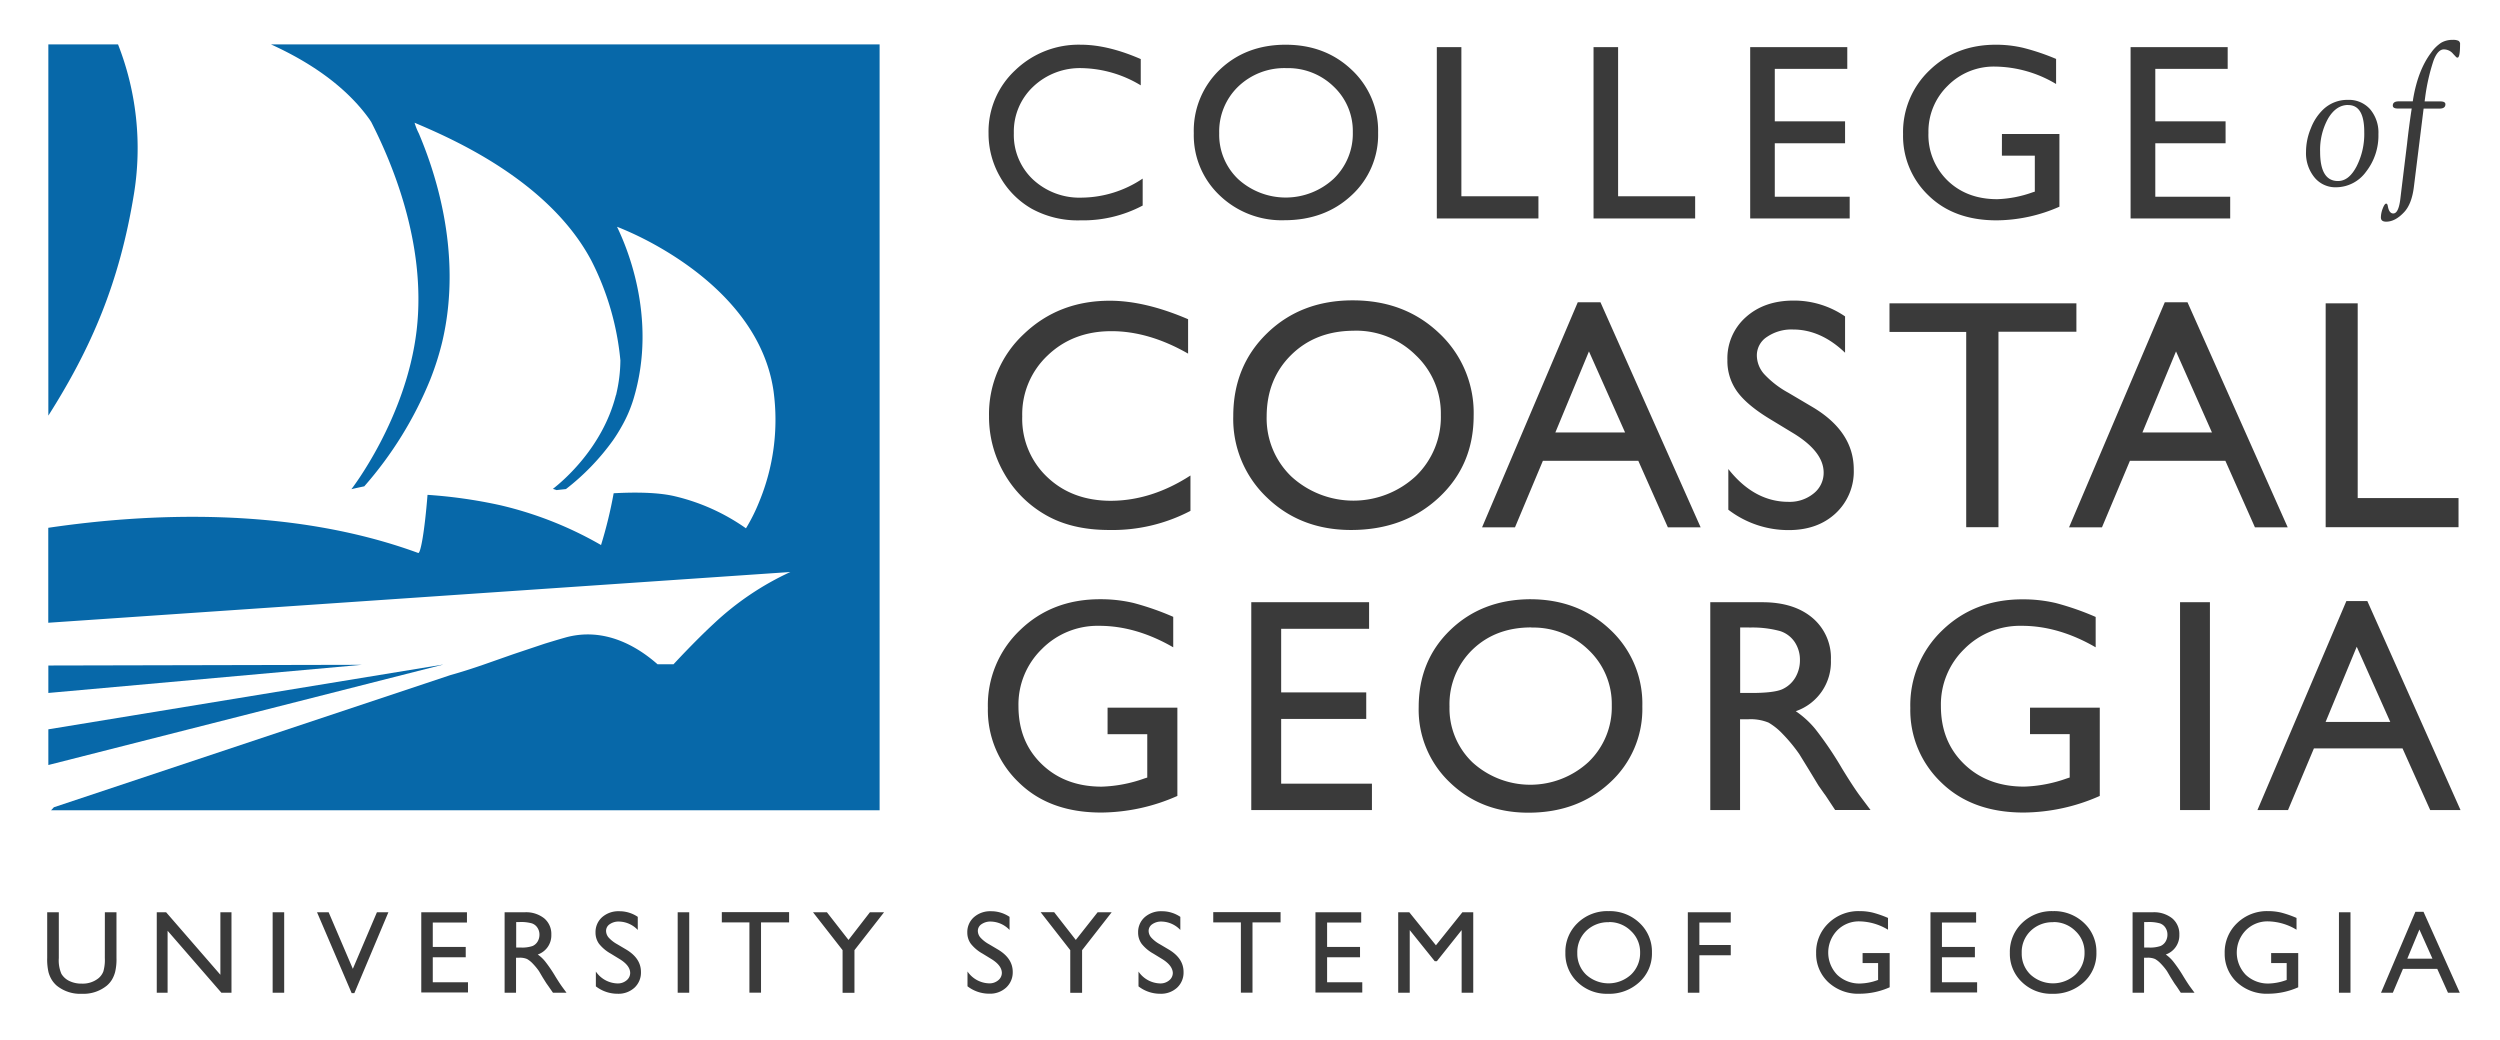 <svg data-name="Layer 1" xmlns="http://www.w3.org/2000/svg" viewBox="0 0 675.87 281.25"><path d="M31.91 12H13.07v100.36C24.72 94 32.31 76.4 36.21 52.45A76.93 76.93 0 0 0 31.91 12z" fill="#0768a9"/><path fill="#0768a9" d="M119.72 179.67L13.07 197.17 13.07 206.82 119.81 179.67 119.72 179.67z"/><path fill="#0768a9" d="M13.07 179.92L13.07 187.34 97.82 179.73 13.07 179.92z"/><path d="M73.25 12c10.36 4.71 20.13 11.21 26.54 20.12.2.27.37.57.56.84 5 9.79 15.11 32.38 12.28 56.4C109.82 113.17 95 132.25 95 132.25s1.29-.32 3.48-.77a101.8 101.8 0 0 0 17.86-28.93 76.5 76.5 0 0 0 3.15-9.85c6.08-25.31-2.88-48.6-6.24-56.58a16.27 16.27 0 0 1-1.17-2.94c9.85 4.19 36.17 15.49 47.74 37.17a74.37 74.37 0 0 1 7.9 27.08 40.71 40.71 0 0 1-1.09 9c0 .19-.11.36-.16.54-3.59 14-14.16 23-17 25.2.36.1.7.22 1 .33.68-.09 1.53-.17 2.53-.28A63.32 63.32 0 0 0 165.75 119a44.25 44.25 0 0 0 2.42-3.9 36 36 0 0 0 3-6.93c7.07-22.89-2.7-43.28-4.15-46.43a1.64 1.64 0 0 1-.18-.43 89.21 89.21 0 0 1 11.8 5.76c12.21 7.08 27.78 19.79 30.49 38.69a58 58 0 0 1-3.89 29.92 48.19 48.19 0 0 1-3.57 7.15 55.47 55.47 0 0 0-19.07-8.63c-4.54-1.11-10.8-1.17-16.7-.85a119.16 119.16 0 0 1-3.41 14 99.94 99.94 0 0 0-27.36-10.79 132 132 0 0 0-19.55-2.78c-.77 9.77-1.88 16-2.53 15.71-34.7-12.71-73.51-10.71-100-6.8v25.67l200.62-13.72A77.53 77.53 0 0 0 193 168.58c-5.2 4.8-10.91 11-10.91 11h-4.33c-5.28-4.66-14.26-10.23-25-7.2-1.91.54-3.71 1.09-5.48 1.63l-8.51 2.85-8.06 2.83c-3.07 1.06-6 2-9 2.84l-6.44 2.15-100.7 33.56-.77.82h224V12z" fill="#0768a9"/><path d="M28.35 246.63h3.14V259a14.6 14.6 0 0 1-.37 3.79 8.08 8.08 0 0 1-.9 2.13 6.72 6.72 0 0 1-1.31 1.52 10 10 0 0 1-6.76 2.23 10.08 10.08 0 0 1-6.82-2.21A7.06 7.06 0 0 1 14 264.9a8 8 0 0 1-.89-2.08 15.34 15.34 0 0 1-.35-3.86v-12.33h3.14V259a9.18 9.18 0 0 0 .7 4.27 5 5 0 0 0 2.13 1.93 7.4 7.4 0 0 0 3.38.72 6.81 6.81 0 0 0 4.51-1.45 4.51 4.51 0 0 0 1.32-1.84 11.38 11.38 0 0 0 .4-3.63zm31.23 0h3v21.76h-2.72l-14.55-16.76v16.76h-2.93v-21.76h2.53l14.67 16.9zm14.13 0h3.12v21.76h-3.12zm28.19 0h3.1l-9.2 21.86h-.73l-9.36-21.86h3.14l6.54 15.29zm11.99 0h12.35v2.77H117v6.6h8.91v2.79H117v6.76h9.52v2.77h-12.63zm22.53 21.76v-21.76h5.45a7.87 7.87 0 0 1 5.24 1.63 5.49 5.49 0 0 1 1.94 4.43 5.45 5.45 0 0 1-3.67 5.36 9.65 9.65 0 0 1 2 1.87 37.63 37.63 0 0 1 2.8 4.12c.76 1.23 1.37 2.16 1.83 2.79l1.15 1.56h-3.66l-1-1.44-.18-.26-.61-.86-1-1.59-1-1.7a16.67 16.67 0 0 0-1.77-2.13 6.52 6.52 0 0 0-1.45-1.14 4.86 4.86 0 0 0-2.17-.35h-.81v9.47zm4.06-19.12h-.93v6.89h1.18a8.68 8.68 0 0 0 3.25-.41 3 3 0 0 0 1.37-1.22 3.54 3.54 0 0 0 .49-1.86 3.35 3.35 0 0 0-.55-1.87 2.89 2.89 0 0 0-1.53-1.18 11 11 0 0 0-3.28-.35zm27 9.99l-2.37-1.45a10.64 10.64 0 0 1-3.17-2.67 5.08 5.08 0 0 1-.94-3 5.37 5.37 0 0 1 1.78-4.18 6.67 6.67 0 0 1 4.64-1.61 8.83 8.83 0 0 1 5 1.52v3.54a7.21 7.21 0 0 0-5.06-2.27 4.17 4.17 0 0 0-2.51.71 2.15 2.15 0 0 0-1 1.81 2.79 2.79 0 0 0 .72 1.83 9 9 0 0 0 2.33 1.8l2.38 1.41q4 2.38 4 6.06a5.56 5.56 0 0 1-1.75 4.26 6.4 6.4 0 0 1-4.56 1.64 9.54 9.54 0 0 1-5.88-2v-4a7.32 7.32 0 0 0 5.84 3.21 3.64 3.64 0 0 0 2.44-.82 2.57 2.57 0 0 0 1-2q-.02-2.05-2.89-3.79zm15.73-12.63h3.12v21.76h-3.12zm11.93-.04h18.19v2.77h-7.59v19h-3.14v-19h-7.46zm40.04.04H239l-8 10.25v11.52h-3.21v-11.53l-8-10.25h3.76l5.84 7.49zM268 259.26l-2.37-1.45a10.63 10.63 0 0 1-3.17-2.67 5.09 5.09 0 0 1-.95-3 5.36 5.36 0 0 1 1.79-4.18 6.66 6.66 0 0 1 4.63-1.61 8.84 8.84 0 0 1 5 1.52v3.54a7.21 7.21 0 0 0-5.06-2.27 4.2 4.2 0 0 0-2.51.71 2.15 2.15 0 0 0-1 1.81 2.79 2.79 0 0 0 .72 1.83 9.06 9.06 0 0 0 2.33 1.8l2.38 1.41q4 2.38 4 6.06A5.56 5.56 0 0 1 272 267a6.4 6.4 0 0 1-4.56 1.64 9.55 9.55 0 0 1-5.88-2v-4a7.33 7.33 0 0 0 5.84 3.21 3.66 3.66 0 0 0 2.45-.82 2.57 2.57 0 0 0 1-2q-.02-2.03-2.85-3.77zm28.74-12.63h3.8l-8 10.25v11.52h-3.2v-11.53l-8-10.25H285l5.84 7.49zm17.43 12.63l-2.37-1.45a10.63 10.63 0 0 1-3.17-2.67 5.08 5.08 0 0 1-.94-3 5.38 5.38 0 0 1 1.78-4.18 6.67 6.67 0 0 1 4.63-1.61 8.82 8.82 0 0 1 5 1.52v3.54a7.21 7.21 0 0 0-5.06-2.27 4.18 4.18 0 0 0-2.51.71 2.16 2.16 0 0 0-1 1.81 2.78 2.78 0 0 0 .73 1.83 8.9 8.9 0 0 0 2.33 1.8l2.38 1.41q4 2.38 4 6.06a5.55 5.55 0 0 1-1.75 4.26 6.41 6.41 0 0 1-4.56 1.64 9.53 9.53 0 0 1-5.87-2v-4a7.32 7.32 0 0 0 5.84 3.21 3.65 3.65 0 0 0 2.44-.82 2.57 2.57 0 0 0 1-2q-.07-2.05-2.9-3.79zM328 246.59h18.2v2.77h-7.59v19h-3.14v-19H328zm27.63.04H368v2.77h-9.22v6.6h8.9v2.79h-8.9v6.76h9.51v2.77h-12.66zm39.72 0h2.94v21.76h-3.14v-16.94l-6.7 8.41h-.57l-6.76-8.41v16.94H378v-21.76h3l7.2 8.93zm39.49-.31a11.69 11.69 0 0 1 8.4 3.19 10.59 10.59 0 0 1 3.36 8 10.41 10.41 0 0 1-3.39 8 12 12 0 0 1-8.54 3.16 11.35 11.35 0 0 1-8.2-3.16 10.51 10.51 0 0 1-3.27-7.9 10.75 10.75 0 0 1 3.3-8.07 11.5 11.5 0 0 1 8.34-3.22zm.13 3a8.46 8.46 0 0 0-6.14 2.34 8 8 0 0 0-2.41 6 7.83 7.83 0 0 0 2.41 5.86 9 9 0 0 0 12.13-.05 8 8 0 0 0 2.44-5.93 7.77 7.77 0 0 0-2.44-5.82 8.28 8.28 0 0 0-5.96-2.44zm21.33-2.69h11.61v2.77h-8.49v6.08h8.49v2.77h-8.49v10.14h-3.12zm47.25 11.03h7.32v9.25a20 20 0 0 1-8 1.74 11.83 11.83 0 0 1-8.65-3.16 10.47 10.47 0 0 1-3.23-7.79 10.83 10.83 0 0 1 3.35-8.13 11.6 11.6 0 0 1 8.41-3.25 15 15 0 0 1 3.49.39 29.05 29.05 0 0 1 4.18 1.45v3.19a15.35 15.35 0 0 0-7.74-2.26 8.2 8.2 0 0 0-6 2.44 8.64 8.64 0 0 0 0 12 8.68 8.68 0 0 0 6.3 2.36 14.84 14.84 0 0 0 4.47-.86l.29-.1v-4.56h-4.19zm18.35-11.03h12.34v2.77H525v6.6h8.91v2.79H525v6.76h9.51v2.77H521.9zm33.1-.31a11.69 11.69 0 0 1 8.4 3.19 10.58 10.58 0 0 1 3.36 8 10.41 10.41 0 0 1-3.39 8 12 12 0 0 1-8.54 3.16 11.34 11.34 0 0 1-8.2-3.16 10.5 10.5 0 0 1-3.27-7.9 10.77 10.77 0 0 1 3.3-8.07 11.51 11.51 0 0 1 8.34-3.22zm.12 3a8.45 8.45 0 0 0-6.14 2.34 7.94 7.94 0 0 0-2.41 6 7.81 7.81 0 0 0 2.41 5.86 9 9 0 0 0 12.13-.05 8 8 0 0 0 2.44-5.93 7.78 7.78 0 0 0-2.44-5.82 8.3 8.3 0 0 0-5.97-2.44zm21.42 19.07v-21.76H582a7.87 7.87 0 0 1 5.24 1.63 5.49 5.49 0 0 1 1.94 4.43 5.46 5.46 0 0 1-3.67 5.36 9.72 9.72 0 0 1 2 1.87 37.59 37.59 0 0 1 2.81 4.12c.76 1.23 1.36 2.16 1.82 2.79l1.15 1.56h-3.71l-.95-1.44a2.81 2.81 0 0 0-.18-.26l-.61-.86-1-1.59-1-1.7a16.37 16.37 0 0 0-1.77-2.13 6.54 6.54 0 0 0-1.45-1.14 4.88 4.88 0 0 0-2.17-.35h-.81v9.47zm4.06-19.12h-.93v6.89h1.18a8.69 8.69 0 0 0 3.25-.41 3 3 0 0 0 1.37-1.22 3.56 3.56 0 0 0 .49-1.86 3.35 3.35 0 0 0-.54-1.87 2.89 2.89 0 0 0-1.53-1.18 11 11 0 0 0-3.29-.35zm33.4 8.39h7.32v9.25a20 20 0 0 1-8 1.74 11.83 11.83 0 0 1-8.64-3.16 10.47 10.47 0 0 1-3.24-7.79 10.84 10.84 0 0 1 3.35-8.13 11.59 11.59 0 0 1 8.4-3.25 15.11 15.11 0 0 1 3.5.39 29 29 0 0 1 4.17 1.45v3.19a15.32 15.32 0 0 0-7.73-2.26 8.22 8.22 0 0 0-6 2.44 8.64 8.64 0 0 0 0 12 8.71 8.71 0 0 0 6.3 2.36 14.87 14.87 0 0 0 4.48-.86l.29-.1v-4.56H614zm18.33-11.03h3.12v21.76h-3.12zm20.67-.13h2.19l9.81 21.89h-3.19l-2.9-6.45h-9.28l-2.73 6.45h-3.2zm4.61 12.67l-3.53-7.88-3.27 7.88zM308.92 48.28v7.29a34.43 34.43 0 0 1-16.82 4 25.86 25.86 0 0 1-13.15-3.12 22.84 22.84 0 0 1-8.55-8.59A23.33 23.33 0 0 1 267.25 36a22.63 22.63 0 0 1 7.2-17 24.69 24.69 0 0 1 17.76-6.91q7.28 0 16.19 3.88v7.1a31.84 31.84 0 0 0-15.86-4.65 18.33 18.33 0 0 0-13.21 5A16.66 16.66 0 0 0 274.09 36a16.52 16.52 0 0 0 5.17 12.52 18.44 18.44 0 0 0 13.23 4.91 30 30 0 0 0 16.43-5.15zm38.64-36.19q10.73 0 17.88 6.8a22.53 22.53 0 0 1 7.13 17 22.15 22.15 0 0 1-7.21 16.94q-7.21 6.71-18.17 6.71a24.17 24.17 0 0 1-17.45-6.71 22.36 22.36 0 0 1-7-16.81 22.84 22.84 0 0 1 7-17.16q7.09-6.76 17.82-6.77zm.25 6.33a18 18 0 0 0-13.08 5A16.88 16.88 0 0 0 329.61 36a16.55 16.55 0 0 0 5.14 12.44 19.09 19.09 0 0 0 25.79-.1 16.88 16.88 0 0 0 5.19-12.6 16.51 16.51 0 0 0-5.19-12.35 17.65 17.65 0 0 0-12.73-4.97zm40.63-5.68h6.64v40.32h20.83v6h-27.47zm42.37 0h6.64v40.32h20.83v6h-27.47zm42.35 0h26.25v5.87h-19.6v14.2h19v5.93h-19v14.45h20.25v5.87h-26.9zm68.06 23.48h15.54v19.66a42.58 42.58 0 0 1-17 3.69q-11.51 0-18.39-6.72a22.24 22.24 0 0 1-6.88-16.57A23.05 23.05 0 0 1 521.65 19q7.14-6.9 17.89-6.91a32.07 32.07 0 0 1 7.43.84 61 61 0 0 1 8.89 3v6.78A32.81 32.81 0 0 0 539.38 18a17.48 17.48 0 0 0-12.82 5.19 17.26 17.26 0 0 0-5.21 12.73 17.17 17.17 0 0 0 5.21 12.93q5.2 5 13.4 5a31.19 31.19 0 0 0 9.53-1.85l.62-.19v-9.72h-8.9zM576 12.74h26.25v5.87h-19.57v14.2h19v5.93h-19v14.45h20.25v5.87H576zM299.43 191.31h18.87v23.87a51.49 51.49 0 0 1-20.59 4.49q-14 0-22.29-8.15a27 27 0 0 1-8.35-20.12 28 28 0 0 1 8.65-21q8.65-8.4 21.68-8.4a38.5 38.5 0 0 1 9 1 73.85 73.85 0 0 1 10.78 3.76V175q-10.06-5.81-20-5.81a21.18 21.18 0 0 0-15.53 6.29 20.92 20.92 0 0 0-6.31 15.43q0 9.6 6.3 15.68t16.23 6.08a37.59 37.59 0 0 0 11.53-2.22l.76-.24v-11.73h-10.73zm38.85-28.5h31.85V170h-23.77v17.19h23v7.17h-23v17.51h24.54V219h-32.62zm75.35-.81q13 0 21.7 8.24A27.33 27.33 0 0 1 444 191a26.89 26.89 0 0 1-8.75 20.57q-8.76 8.14-22.06 8.14-12.71 0-21.18-8.14a27.11 27.11 0 0 1-8.47-20.4q0-12.59 8.53-20.83t21.56-8.34zm.34 7.62q-9.66 0-15.88 6a20.54 20.54 0 0 0-6.22 15.39 20.19 20.19 0 0 0 6.24 15.12 23.21 23.21 0 0 0 31.33-.12 20.54 20.54 0 0 0 6.3-15.32 20.08 20.08 0 0 0-6.3-15 21.39 21.39 0 0 0-15.44-6.03zm48.4 49.38v-56.19h14.07q8.53 0 13.54 4.22a14.14 14.14 0 0 1 5 11.41 14.05 14.05 0 0 1-9.5 13.83 24.94 24.94 0 0 1 5.29 4.83 95.83 95.83 0 0 1 7.23 10.68q2.94 4.8 4.7 7.21l3 4h-9.57l-2.45-3.71a8.28 8.28 0 0 0-.49-.68l-1.56-2.22-2.49-4.11-2.7-4.39a43.47 43.47 0 0 0-4.56-5.52 17.13 17.13 0 0 0-3.75-3 12.76 12.76 0 0 0-5.62-.9h-2.09V219zm10.49-49.36h-2.41v17.7h3q6.1 0 8.37-1a7.84 7.84 0 0 0 3.53-3.15 9.15 9.15 0 0 0 1.26-4.8 8.64 8.64 0 0 0-1.4-4.79 7.52 7.52 0 0 0-4-3 28.57 28.57 0 0 0-8.36-.94zm75.95 21.67h18.86v23.87a51.49 51.49 0 0 1-20.59 4.49q-13.95 0-22.29-8.15a27 27 0 0 1-8.34-20.12 28 28 0 0 1 8.65-21q8.65-8.37 21.68-8.37a38.78 38.78 0 0 1 9 1 74 74 0 0 1 10.78 3.76V175q-10.05-5.82-20-5.81a21.17 21.17 0 0 0-15.53 6.28 20.93 20.93 0 0 0-6.31 15.43q0 9.6 6.3 15.68t16.23 6.08a37.6 37.6 0 0 0 11.53-2.22l.76-.24v-11.72h-10.73zm40.56-28.5h8.08V219h-8.08zm44.97-.32H640L665.2 219H657l-7.48-16.67h-23.96l-7 16.67h-8.27zm11.87 32.69l-9.07-20.34-8.42 20.34zm-324.37-66.63v9.56a45.37 45.37 0 0 1-22 5.17q-10.13 0-17.18-4.08a30 30 0 0 1-11.17-11.2 30.55 30.55 0 0 1-4.11-15.47 29.56 29.56 0 0 1 9.42-22.23q9.42-9 23.23-9 9.53 0 21.17 5v9.3q-10.6-6.07-20.73-6.07-10.39 0-17.25 6.57a21.84 21.84 0 0 0-6.86 16.46 21.65 21.65 0 0 0 6.75 16.41q6.74 6.42 17.27 6.42 10.99-.06 21.46-6.84zm43.91-47.35q14 0 23.33 8.88a29.5 29.5 0 0 1 9.32 22.27q0 13.4-9.4 22.16t-23.72 8.77q-13.67 0-22.76-8.77a29.25 29.25 0 0 1-9.11-22q0-13.56 9.17-22.44t23.17-8.87zm.36 8.21q-10.37 0-17 6.51t-6.67 16.61a21.81 21.81 0 0 0 6.69 16.31 24.81 24.81 0 0 0 33.64-.13 22.18 22.18 0 0 0 6.76-16.53A21.67 21.67 0 0 0 382.72 96a22.91 22.91 0 0 0-16.6-6.6zm60.44-7.7h6.13l27.09 60.86h-8.86l-8-18h-25.79l-7.55 18h-8.9zm12.79 35.21L429.57 95l-9.08 21.91zm45.66.31l-6.59-4c-4.14-2.52-7.08-5-8.83-7.45a14.1 14.1 0 0 1-2.58-8.44 14.87 14.87 0 0 1 5-11.61q5-4.47 12.89-4.47a24.33 24.33 0 0 1 13.92 4.28v9.82q-6.55-6.28-14.11-6.28a11.7 11.7 0 0 0-7 2 5.94 5.94 0 0 0-2.74 5 7.69 7.69 0 0 0 2 5.08 25.65 25.65 0 0 0 6.48 5l6.63 3.92q11.09 6.62 11.09 16.85a15.44 15.44 0 0 1-4.88 11.83q-4.87 4.54-12.68 4.55a26.67 26.67 0 0 1-16.35-5.51v-11q7 8.87 16.27 8.87a10.22 10.22 0 0 0 6.79-2.26 7.1 7.1 0 0 0 2.71-5.67q-.02-5.56-8.02-10.51zM510.82 82h50.53v7.69h-21.07v52.84h-8.72v-52.8h-20.74zm74.43-.29h6.13l27.1 60.86h-8.86l-8-18h-25.8l-7.56 18h-8.9zM598 116.92L588.28 95l-9.08 21.91zM628.74 82h8.66v52.65h27.26v7.88h-35.92zm5.99-55a7.67 7.67 0 0 1 6 2.5 9.74 9.74 0 0 1 2.27 6.74 15.87 15.87 0 0 1-3.34 10.18 10.05 10.05 0 0 1-8.11 4.21 7.28 7.28 0 0 1-5.85-2.68 10.36 10.36 0 0 1-2.27-6.95 16.55 16.55 0 0 1 1.32-6.35 13.84 13.84 0 0 1 3.36-5.09 9.45 9.45 0 0 1 6.62-2.56zm.08 1.38q-3.24 0-5.41 3.65a17.47 17.47 0 0 0-2.16 9q0 7.91 4.82 7.91c2 0 3.62-1.3 5-3.89a19.27 19.27 0 0 0 2.11-9.31q.03-7.34-4.35-7.34zm17.19.96h-3.73c-.93 0-1.38-.27-1.38-.8 0-.76.54-1.14 1.61-1.14h3.79l.11-.74q1.33-7.77 4.85-12.42a10.19 10.19 0 0 1 2.73-2.69 6 6 0 0 1 3.11-.77 3.32 3.32 0 0 1 1.55.25 1 1 0 0 1 .43 1c0 2.37-.23 3.55-.69 3.55a.64.64 0 0 1-.48-.28l-.7-.74a3.21 3.21 0 0 0-2.56-1.2c-1 0-2 1-2.76 3.08a53.13 53.13 0 0 0-2.25 9.93l-.14 1.05h4.26c.91 0 1.36.26 1.36.77 0 .78-.53 1.17-1.59 1.17h-4.3l-2.62 21.08q-.57 4.73-2.67 6.94-2.38 2.54-4.81 2.55c-1 0-1.45-.39-1.45-1.16a6.88 6.88 0 0 1 .5-2.41c.33-.87.65-1.31.91-1.31s.38.22.46.66c.22 1.31.72 2 1.48 2q1.42 0 1.9-3.88l.23-1.93 1.59-13q.54-4.9 1.26-9.56z" fill="#3a3a3a"/><path fill="none" d="M0 0H675.87V281.25H0z"/></svg>